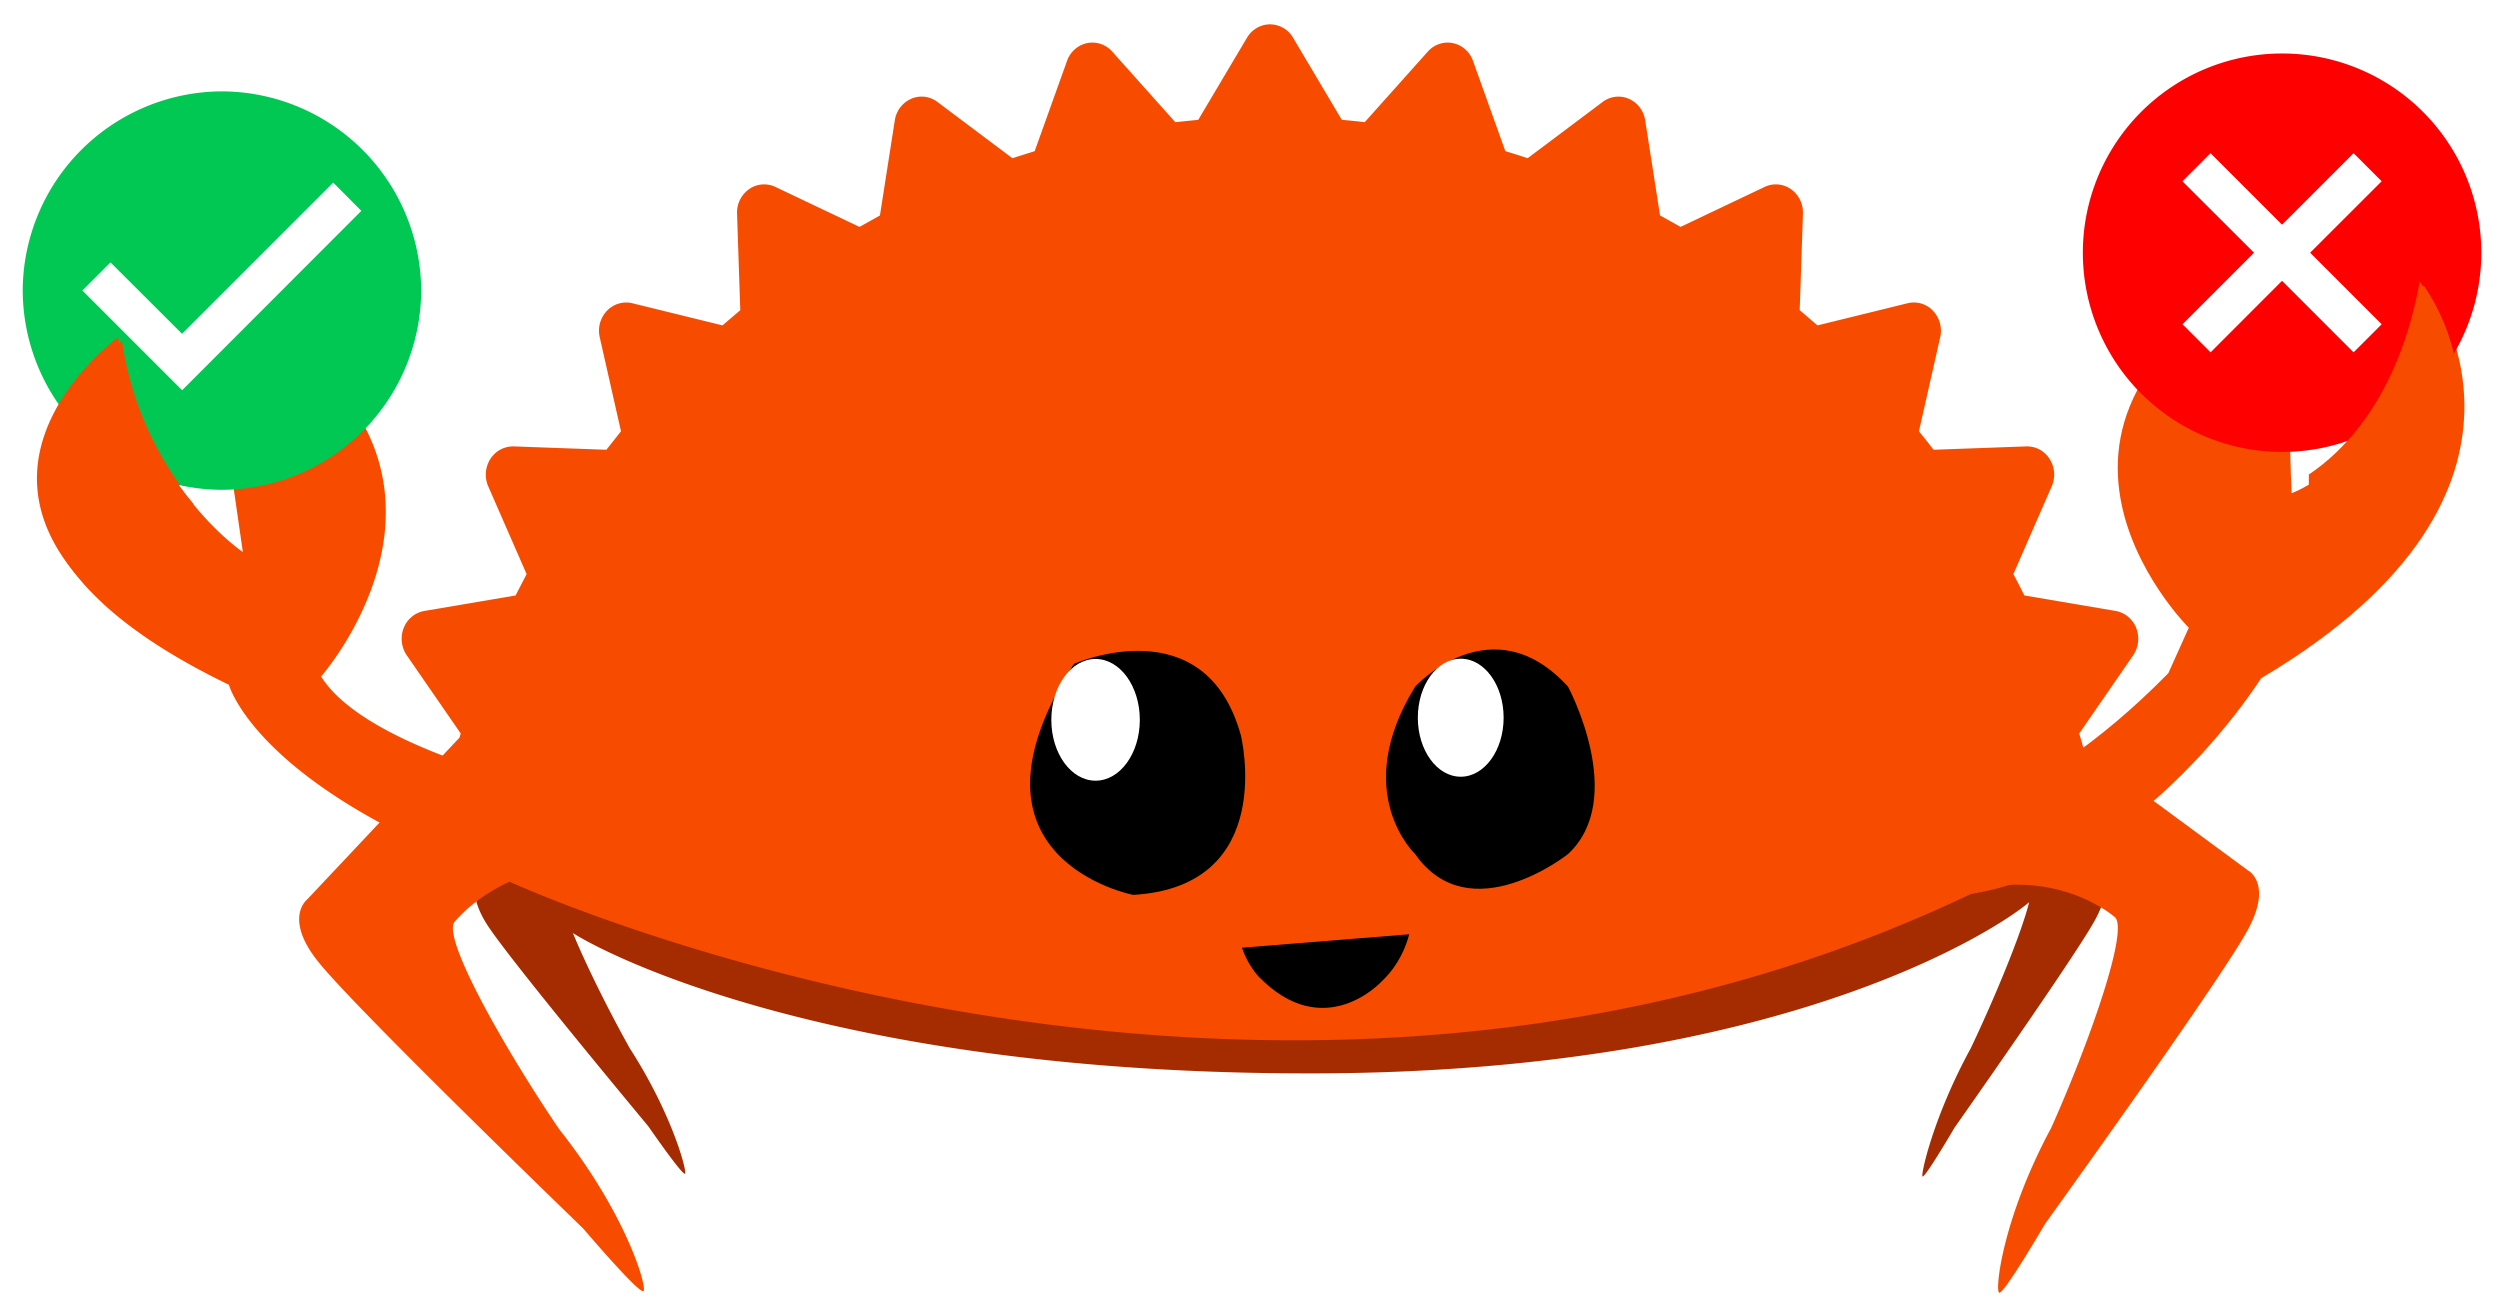 <svg xmlns="http://www.w3.org/2000/svg" width="1209.84" height="634.06" viewBox="0 0 320.1 167.77">
  <style>
    .D{flood-color:#000}.E{flood-opacity:.5}.F{fill:#f74c00}
  </style>
  <defs>
    <filter id="A" width="1.1" height="1.1" x="-.05" y="-.05">
      <feFlood class="D E" result="A" />
      <feGaussianBlur in="SourceGraphic" stdDeviation="1" />
      <feOffset dx=".5" dy=".5" />
      <feComposite in="A" operator="in" />
      <feComposite in="SourceGraphic" />
    </filter>
    <filter id="B" width="1.02" height="1.03" x="-.01" y="-.02">
      <feFlood class="D E" result="A" />
      <feGaussianBlur in="SourceGraphic" stdDeviation="4" />
      <feOffset dx="2" dy="2" />
      <feComposite in="A" operator="in" />
      <feComposite in="SourceGraphic" />
    </filter>
    <filter id="C" width="1.43" height="1.27" x="-.2" y="-.12">
      <feFlood class="D E" result="A" />
      <feGaussianBlur in="SourceGraphic" stdDeviation="1" />
      <feOffset dx=".5" dy=".5" />
      <feComposite in="A" operator="in" />
      <feComposite in="SourceGraphic" />
    </filter>
    <filter id="D" width="1.35" height="1.29" x="-.16" y="-.13">
      <feFlood class="D E" result="A" />
      <feGaussianBlur in="SourceGraphic" stdDeviation="1" />
      <feOffset dx=".5" dy=".5" />
      <feComposite in="A" operator="in" />
      <feComposite in="SourceGraphic" />
    </filter>
  </defs>
  <g filter="url(#B)" transform="translate(1.26 -21.3)scale(.265)">
    <path fill="#a52b00"
      d="m1009.4 499.16-12.07-25q.1-1.43.1-2.86c0-28.35-29.47-54.47-79.06-75.4v17.4a349 349 0 0 0-15.12-5.6v-8.1c-70.87-25.56-176.38-41.78-294.24-41.78-102.97 0-196.53 12.38-265.79 32.56v28.24-34.19c-70.96 22.55-114.95 53.88-114.95 88.52 0 5.46 1.1 10.84 3.21 16.11l-7.23 12.87s-5.79 7.51 4.41 23.36c9 13.98 54.05 68.69 77.83 97.34 10.21 14.68 17.14 23.73 17.74 22.86.96-1.39-6.35-28.97-26.63-60.43-9.47-16.9-20.77-39.28-27.56-55.82 18.95 12 130.23 68.03 357.24 67.8 231.99-.23 335.11-72.85 346.42-82.73-3.96 15.89-17.47 48.03-28.25 70.64-17.7 32.33-24.12 60.47-23.3 61.87.53.87 6.57-8.44 15.48-23.55 20.74-29.54 60.02-85.94 67.87-100.3 8.91-16.29 3.9-23.81 3.9-23.81" />
    <g class="F">
      <path
        d="m1079.49 499.02-79.34-58.45q-1.12-3.9-2.26-7.78l26.06-37.76a14.2 14.2 0 0 0 1.47-13.2 13.2 13.2 0 0 0-10-8.25l-44.06-7.48c-1.7-3.49-3.5-6.92-5.3-10.32l18.53-42.4a14.1 14.1 0 0 0-1.02-13.25 12.9 12.9 0 0 0-11.35-6.05l-44.72 1.62a368 368 0 0 0-7.07-8.93l10.28-45.44a14 14 0 0 0-3.49-12.79 12.7 12.7 0 0 0-12.25-3.64l-43.56 10.71-8.59-7.36 1.57-46.65a13.8 13.8 0 0 0-5.82-11.82 12.6 12.6 0 0 0-12.7-1.08l-40.63 19.32-9.9-5.53-7.18-45.97a13.6 13.6 0 0 0-7.92-10.41 12.6 12.6 0 0 0-12.64 1.53l-36.24 27.19a385 385 0 0 0-10.77-3.41l-15.62-43.58a13.2 13.2 0 0 0-9.72-8.63 12.8 12.8 0 0 0-12.11 4.08l-30.5 34.12q-5.53-.64-11.08-1.13L618.01 96.6a13 13 0 0 0-11.13-6.46c-4.53 0-8.75 2.45-11.12 6.46l-23.56 39.68-11.09 1.13-30.5-34.12a12.8 12.8 0 0 0-12.12-4.08 13.2 13.2 0 0 0-9.7 8.62l-15.63 43.59-10.78 3.4-36.22-27.18a12.6 12.6 0 0 0-12.67-1.53 13.6 13.6 0 0 0-7.91 10.41l-7.19 45.97-9.9 5.53-40.63-19.32a12.6 12.6 0 0 0-12.7 1.08 13.8 13.8 0 0 0-5.81 11.82l1.56 46.65-8.6 7.36-43.55-10.7c-4.42-1.08-9.06.3-12.26 3.63a14 14 0 0 0-3.5 12.8l10.27 45.43-7.05 8.93-44.72-1.62a13 13 0 0 0-11.34 6.06 14.1 14.1 0 0 0-1.03 13.25l18.53 42.39-5.31 10.32-44.07 7.48a13.2 13.2 0 0 0-10 8.24 14.2 14.2 0 0 0 1.48 13.21l26.07 37.76-.59 2-73.7 78.3s-11.29 8.84 5.15 29.65c14.5 18.35 88.95 91.1 128.27 129.2 16.61 19.35 27.99 31.33 29.18 30.3 1.87-1.65-7.98-36.85-40.69-78.16-25.21-37.05-57.94-94.04-50.26-100.61 0 0 8.73-11.08 26.24-19.06.64.51-.66-.5 0 0 0 0 369.6 170.49 712.43 2.88 39.16-7.02 62.87 13.96 62.87 13.96 8.18 4.74-13 63.34-30.4 102.14-23.68 44.05-27.16 78.42-25.15 79.6 1.27.77 9.88-12.34 22.17-33.2 30.34-42.27 87.65-122.81 98.14-142.39 11.9-22.18 0-28.4 0-28.4" />
      <path
        d="M917.9 477.15s53.18-2.47 123.03-73.47l9.9-21.98s-108.42-107.84 60.12-182.29c0 0-14.76 24.12-10.43 117.28 0 0 50.82-17.65 65.72-99.94 0 0 74.12 97.72-80.5 189.37 0 0-72.55 116.3-174.81 105.15z" />
    </g>
    <path
      d="M677 410.16s36.94-40.43 73.87 0c0 0 29.02 53.94 0 80.9 0 0-47.49 37.74-73.87 0 0 0-31.66-29.66 0-80.9" />
    <path fill="#fff"
      d="M719.76 425.17c0 15.75-9.28 28.52-20.73 28.52s-20.73-12.77-20.73-28.52 9.28-28.51 20.73-28.51 20.73 12.76 20.73 28.51" />
    <path
      d="M512.15 399.14s63.36-28.06 80.65 34.55c0 0 18.11 72.98-52.03 77.1 0 0-89.45-17.23-28.62-111.66" />
    <path fill="#fff"
      d="M543.97 426.2c0 16.24-9.57 29.41-21.38 29.41s-21.38-13.17-21.38-29.4c0-16.25 9.57-29.42 21.38-29.42s21.38 13.17 21.38 29.41" />
    <path
      d="m593.32 536.3 80.8-6.48s-2.74 13-13.28 22.76c0 0-27.8 30.47-59.68-2.53 0 0-5.21-5.63-7.84-13.75" />
    <path
      d="M269.8 461.52q-1 .01-1.97.1c-26.24-5.97-99.98-25.18-119.47-56.36 0 0 99.23-112.87-55.86-185.02l18.06 124.88s-47.8-31.95-58.13-101.35c0 0-116.42 84.5 51.39 165.48 0 0 15.22 57.18 161.35 102.81l.1-.43a25 25 0 0 0 4.53.43c13.8 0 25-11.31 25-25.27s-11.2-25.27-25-25.27"
      class="F" />
  </g>
  <circle cx="28.16" cy="36.95" r="22.35" fill="#fff" stroke="#fff" stroke-width=".529"
    paint-order="markers stroke fill" />
  <path fill="#00c853"
    d="M245.07 32.5a25.6 25.6 0 0 0-25.51 25.51 25.6 25.6 0 0 0 25.5 25.51 25.6 25.6 0 0 0 25.52-25.5 25.6 25.6 0 0 0-25.51-25.52m-5.1 38.27L227.2 58l3.6-3.6 9.16 9.14 19.36-19.36 3.6 3.62z"
    filter="url(#A)" transform="translate(-217.16 -21.3)" />
  <g transform="translate(-189.8 3.01)">
    <circle cx="481.5" cy="28.85" r="20.16" fill="#fff" />
    <path fill="red"
      d="M481.5 3.34a25.5 25.5 0 0 1 .01 51.02 25.5 25.5 0 1 1-.01-51.02m9.16 12.76-9.16 9.16-9.16-9.16-3.6 3.6 9.17 9.15-9.16 9.16 3.6 3.6 9.15-9.16 9.16 9.16 3.6-3.6-9.16-9.16 9.16-9.15z"
      filter="url(#A)" />
  </g>
  <g class="F">
    <path
      d="M313.7 44.79a26 26 0 0 0-3.88-8.75c-1.67 9.23-5.05 15.38-8.4 19.41A25.5 25.5 0 0 0 313.7 44.8"
      filter="url(#C)" />
    <path d="M295.64 81.5c31.36-22.8 14.19-45.46 14.19-45.46-2.72 15.01-9.96 21.9-14.2 24.72z" />
    <path d="M22.57 61.64a42 42 0 0 1-7.45-18.45s-4.6 3.35-7.68 8.7a25.6 25.6 0 0 0 15.13 9.75"
      filter="url(#D)" />
    <path d="M24.75 84.94V64.51a42 42 0 0 1-9.62-21.32s-28.9 20.96 9.62 41.75" />
  </g>
</svg>
